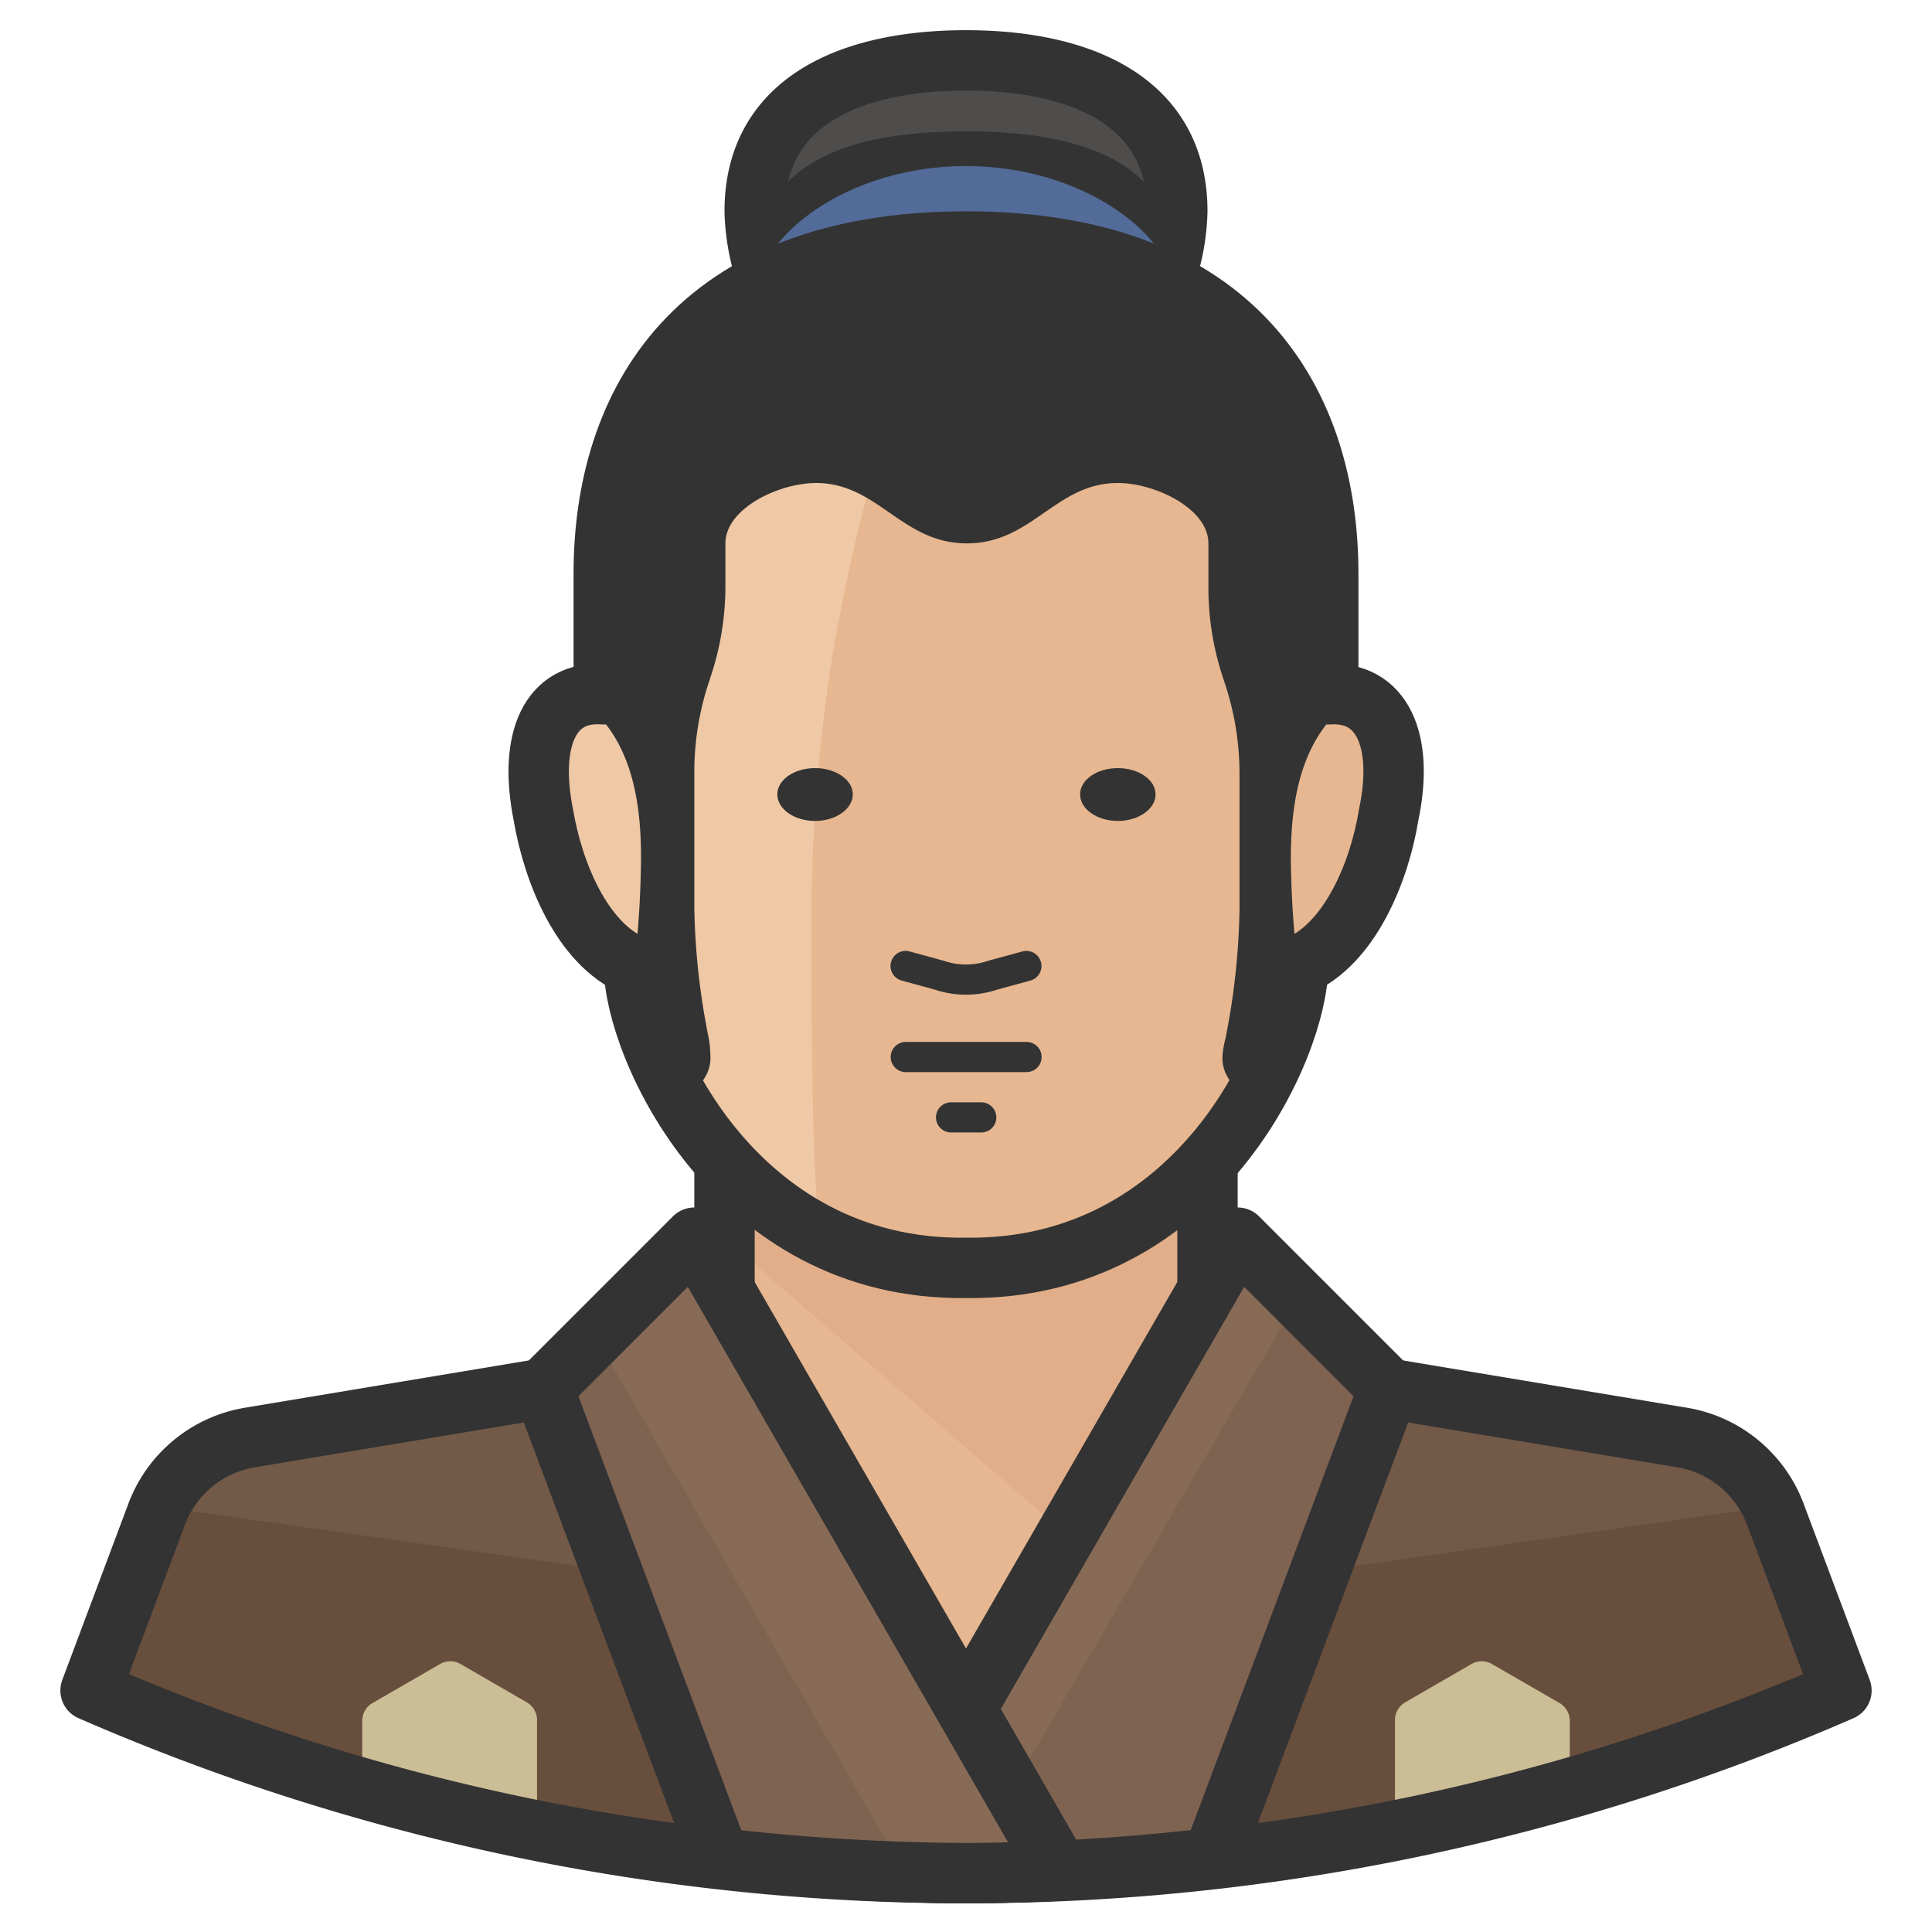 <svg id="Layer_1" data-name="Layer 1" xmlns="http://www.w3.org/2000/svg" viewBox="0 0 128 128">
  <title>traditiona-japanese-man</title>
  <g>
    <path d="M78,14A14.38,14.38,0,0,1,64,28,14.38,14.38,0,0,1,50,14C50,6.59,56.57,4,64,4S78,6.59,78,14Z" fill="#4f4d4c" stroke="#333" stroke-linejoin="round" stroke-width="4"/>
    <path d="M120.44,107.48a13.68,13.68,0,0,0-10.26-10.62c-20.61-5.23-16-3.73-30.18-8.73V74H48V89.1C33.89,92.9,39.13,91.52,17.67,97a14.55,14.55,0,0,0-10.11,11.4L7,112A140.9,140.9,0,0,0,64,124.1a139.49,139.49,0,0,0,57-12Z" fill="#e6b790"/>
    <path d="M116,96,72,88H56L12,96,6,112A145.12,145.12,0,0,0,64,124.1,145.12,145.12,0,0,0,122,112Z" fill="#725948"/>
    <path d="M116,96,72,88H56L12,96,6,112A145.12,145.12,0,0,0,64,124.1,145.12,145.12,0,0,0,122,112Z" fill="#725948"/>
    <path d="M88,104l29.42-4.21L122,112a142.87,142.87,0,0,1-41.64,11.1Z" fill="#674e3d"/>
    <polygon points="80 86.03 80 74.03 48 74.03 48 86.03 64 112 80 86.03" fill="#e6b790"/>
    <g>
      <path d="M78,18c0,7.42-6.57,10-14,10S50,25.45,50,18s6.57-9.3,14-9.3S78,10.59,78,18Z" fill="#333"/>
      <path d="M78,20c0,4.41-6.27,8-14,8s-14-3.59-14-8,6.27-9,14-9S78,15.61,78,20Z" fill="#526b99"/>
      <polygon points="48 74.03 48 82.03 71.09 102.06 80 88.03 80 74.03 48 74.03" fill="#e1ae89"/>
      <polyline points="48 86.03 48 74.03 80 74.03 80 86.03" fill="none" stroke="#333" stroke-linecap="round" stroke-linejoin="round" stroke-width="4"/>
      <path d="M88,46V38c0-11.19-5.93-22-24-22S40,26.84,40,38v8c-3.56-.28-5,3-4,8,.63,3.71,2.51,8.51,6,10C42,69.23,48.6,84.2,64,84,79.46,84.2,86,69.24,86,64c3.47-1.49,5.4-6.29,6-10C93.05,49.05,91.56,45.75,88,46Z" fill="#efc8a5"/>
      <path d="M86,64c3.47-1.49,5.4-6.29,6-10,1-5-.44-8.28-4-8V38c0-11.19-5.93-22-24-22-.5,0-1,0-1.45.06-3.37,11.57-9.1,24.55-8.77,47,0,5.56,0,12.46.46,18.69A20.5,20.5,0,0,0,64,84C79.46,84.2,86,69.24,86,64Z" fill="#e6b790"/>
      <path d="M88,46V38c0-11.19-5.93-22-24-22S40,26.84,40,38v8c-3.56-.28-5,3-4,8,.63,3.71,2.51,8.51,6,10C42,69.23,48.6,84.2,64,84,79.46,84.2,86,69.24,86,64c3.47-1.49,5.4-6.29,6-10C93.05,49.05,91.56,45.75,88,46Z" fill="none" stroke="#333" stroke-linejoin="round" stroke-width="4"/>
      <path d="M54,50.89c1.38,0,2.5.78,2.5,1.74s-1.12,1.76-2.5,1.76-2.5-.79-2.5-1.76,1.12-1.74,2.5-1.74" fill="#333"/>
      <path d="M74.06,50.89c1.38,0,2.5.78,2.5,1.74s-1.12,1.76-2.5,1.76-2.5-.79-2.5-1.76,1.12-1.74,2.5-1.74" fill="#333"/>
      <g>
        <path d="M40,104,10.58,99.82,6,112a142.87,142.87,0,0,0,41.64,11.1Z" fill="#674e3d"/>
        <path d="M34.93,112.8l-4.41-2.55a1.34,1.34,0,0,0-1.37,0l-4.42,2.55A1.36,1.36,0,0,0,24,114v5.1l10.89,1.19a1.37,1.37,0,0,0,.69-1.19V114A1.36,1.36,0,0,0,34.93,112.8Z" fill="#cbbd95"/>
      </g>
      <path d="M93.07,112.8l4.41-2.55a1.34,1.34,0,0,1,1.37,0l4.42,2.55A1.36,1.36,0,0,1,104,114v5.1l-10.89,1.19a1.37,1.37,0,0,1-.69-1.19V114A1.36,1.36,0,0,1,93.07,112.8Z" fill="#cbbd95"/>
    </g>
    <line x1="60.01" y1="70.03" x2="68.01" y2="70.03" fill="none" stroke="#333" stroke-linecap="round" stroke-miterlimit="10" stroke-width="2"/>
    <path d="M60,64l2.2.6a5.55,5.55,0,0,0,3.6,0L68,64" fill="none" stroke="#333" stroke-linecap="round" stroke-miterlimit="10" stroke-width="2"/>
    <line x1="63.01" y1="74.03" x2="65.01" y2="74.03" fill="none" stroke="#333" stroke-linecap="round" stroke-miterlimit="10" stroke-width="2"/>
    <path d="M89.7,46.26A4,4,0,0,0,88,46V38c0-11.19-5.93-22-24-22S40,26.84,40,38v8a4,4,0,0,0-1.7.23c3.29,2.32,4.17,6.21,4.17,10.58A66.63,66.63,0,0,1,42,64.19a19.57,19.57,0,0,0,2.86,8.44l.35-.13a2.51,2.51,0,0,0,1.85-2.66,6.71,6.71,0,0,0-.11-1.09A46.86,46.86,0,0,1,46,60.16V51.09a18.9,18.9,0,0,1,1-6l.06-.19a18.9,18.9,0,0,0,1-6V36c0-2.31,3.54-4,6-4,4.12,0,5.67,4,10,4s5.88-4,10-4c2.46,0,6,1.69,6,4V39a18.9,18.9,0,0,0,1,6l.06.19a18.9,18.9,0,0,1,1,6v9.07a46.86,46.86,0,0,1-.94,8.59A6.71,6.71,0,0,0,81,69.84,2.51,2.51,0,0,0,82.8,72.5l.35.13A19.57,19.57,0,0,0,86,64.19a66.63,66.63,0,0,1-.48-7.35C85.53,52.47,86.41,48.58,89.7,46.26Z" fill="#333"/>
    <path d="M92,92l19.45,3.24a8,8,0,0,1,6.17,5.08L122,112A145.12,145.12,0,0,1,64,124.1,145.12,145.12,0,0,1,6,112l4.38-11.68a8,8,0,0,1,6.17-5.08L36,92" fill="none" stroke="#333" stroke-linecap="round" stroke-linejoin="round" stroke-width="4"/>
    <path d="M64,124.1a147.16,147.16,0,0,0,16.33-1L92,92,82,82,57.82,123.94C59.89,124,62,124.1,64,124.1Z" fill="#886b56"/>
    <path d="M64,124.1a147.16,147.16,0,0,0,16.33-1L92,92l-6-6L63.8,124.09Z" fill="#7f6351"/>
    <path d="M64,124.1a147.16,147.16,0,0,0,16.33-1L92,92,82,82,57.82,123.94C59.89,124,62,124.1,64,124.1Z" fill="none" stroke="#333" stroke-linecap="round" stroke-linejoin="round" stroke-width="4"/>
    <path d="M64,124.1c2,0,4.11-.08,6.18-.16L46,82,36,92l11.67,31.11A147.16,147.16,0,0,0,64,124.1Z" fill="#886b56"/>
    <path d="M59.9,124,39.46,88.56,36,92l11.67,31.11C51.75,123.6,55.83,123.87,59.9,124Z" fill="#7f6351"/>
    <path d="M64,124.1c2,0,4.11-.08,6.18-.16L46,82,36,92l11.67,31.11A147.16,147.16,0,0,0,64,124.1Z" fill="none" stroke="#333" stroke-linecap="round" stroke-linejoin="round" stroke-width="4"/>
  </g>
</svg>
